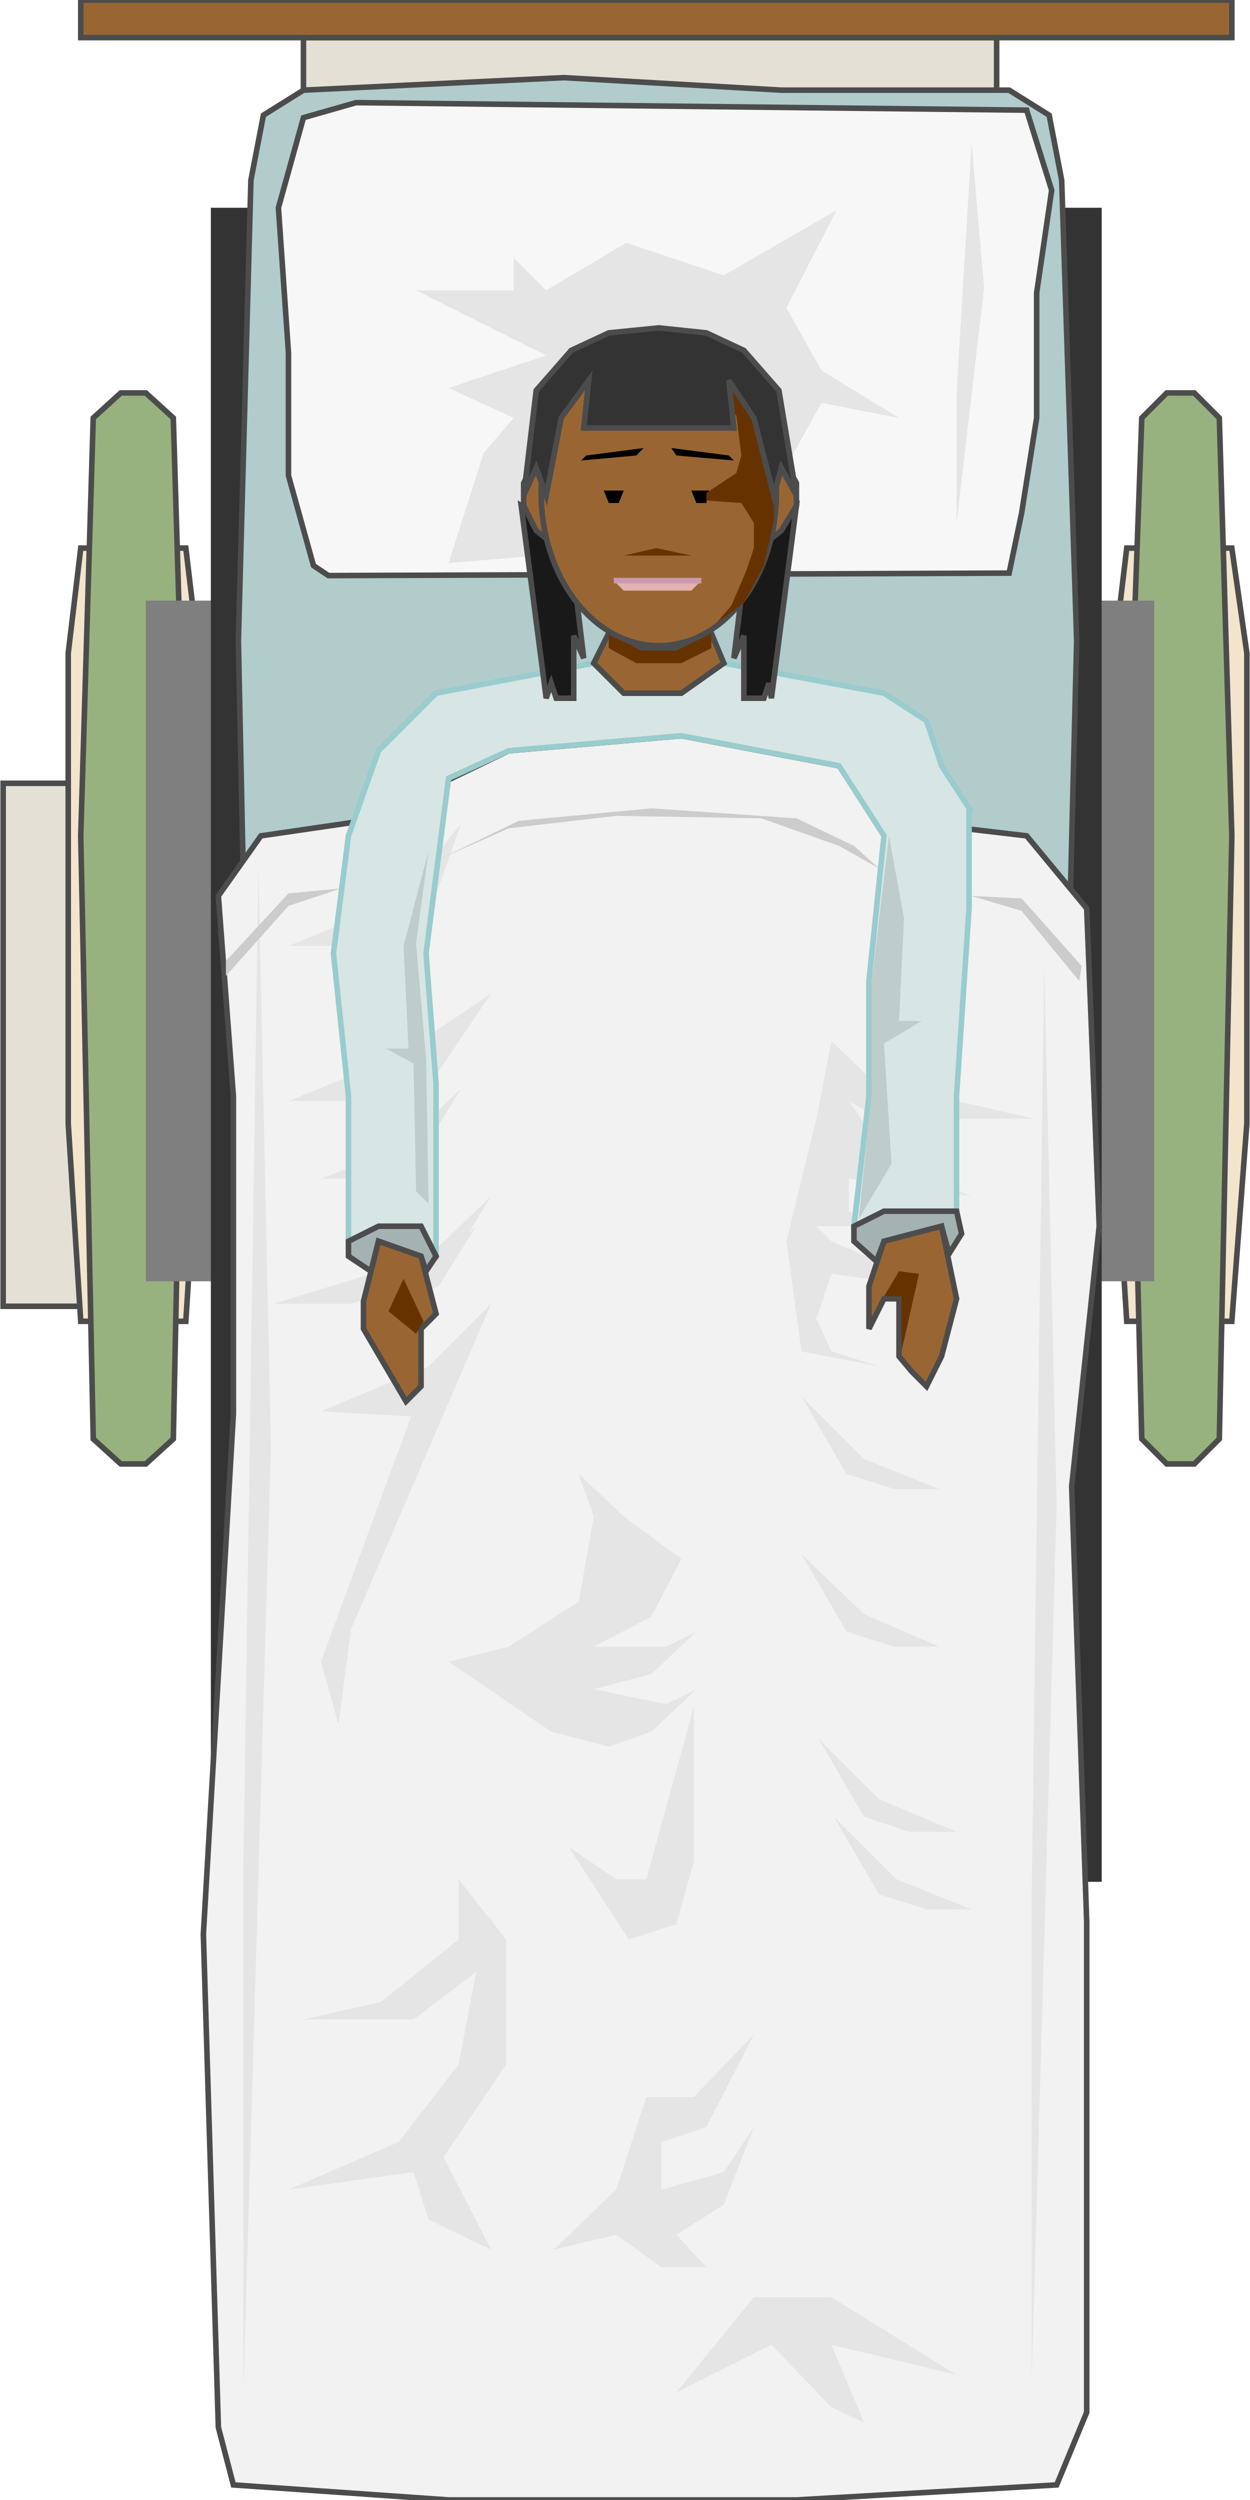 <svg version="1.1" xmlns="http://www.w3.org/2000/svg" xmlns:xlink="http://www.w3.org/1999/xlink" width="56px" height="112px" viewBox="0 0 55.965 112.5" xml:space="preserve" enable-background="new 0 0 55.965 112.5">
<g id="Group_Grou_LeftHandle">
	<path d="M55.29,59.459l0.676-8.896v-21.17l-0.676-4.729h-4.729   l-0.563,4.729v21.17l0.563,8.896H55.29z" fill="#F2E5CC" stroke="#4C4C4C" stroke-width="0.25" />
	<path d="M53.601,65.878l1.126-1.126l0.563-27.139l-0.563-18.805   l-1.126-1.126h-1.239l-1.125,1.126l-0.676,18.805l0.676,27.139l1.125,1.126H53.601z" fill="#98B27F" stroke="#4C4C4C" stroke-width="0.25" />
</g>
<g id="Group_RightHandle">
	<path d="M5.855,35.249v23.534H0V35.249H5.855z" fill="#E5E0D6" stroke="#4C4C4C" stroke-width="0.25" />
	<path d="M8.22,59.459l0.563-8.896v-21.17L8.22,24.664H3.491l-0.563,4.729   v21.17l0.563,8.896H8.22z" fill="#F2E5CC" stroke="#4C4C4C" stroke-width="0.25" />
	<path d="M6.418,65.878l1.239-1.126L8.22,37.613L7.657,18.808l-1.239-1.126   H5.292l-1.239,1.126L3.491,37.613l0.563,27.139l1.239,1.126H6.418z" fill="#98B27F" stroke="#4C4C4C" stroke-width="0.25" />
</g>
<g id="Group_LegRest">
	<path d="M48.083,80.066v7.094H12.162v-7.094H48.083z" fill="#7F7F7F" />
	<path d="M29.391,107.992l18.242-0.563l0.675-1.802V88.625l-1.238-2.928   l-1.802-1.127H29.391H13.513l-1.802,1.127l-1.126,2.928v17.003l0.563,1.802L29.391,107.992z" fill="#B2CCCC" stroke="#4C4C4C" stroke-width="0.25" />
</g>
<g id="Group_Bed">
	<path d="M26.462,69.481l1.239-10.698l-0.675-6.418l-0.563,11.261V69.481z" fill="#98B2B2" />
	<path d="M32.43,31.758l-1.238,17.454l0.563,10.811l0.675-18.58V31.758z" fill="#98B2B2" />
	<path d="M51.799,27.028v30.63H6.418v-30.63H51.799z" fill="#7F7F7F" />
	<path d="M44.706,1.692v6.982H13.513V1.692H44.706z" fill="#E5E0D6" stroke="#4C4C4C" stroke-width="0.25" />
	<path d="M49.434,9.349v75.334H9.346V9.349H49.434z" fill="#333333" />
	<path d="M29.391,86.484l18.242-0.563l0.675-1.802l-0.675-28.264   l0.675-27.026L47.633,8.11L47.07,5.183l-1.802-1.126H35.02l-9.796-0.563L13.513,4.057l-1.802,1.126L11.148,8.11l-0.563,20.72   l0.563,27.026L10.585,84.12l0.563,1.802L29.391,86.484z" fill="#B2CCCC" stroke="#4C4C4C" stroke-width="0.25" />
	<path d="M3.491,1.692H55.29V0.003H3.491V1.692z" fill="#996633" stroke="#4C4C4C" stroke-width="0.25" />
</g>
<g id="Group_Body">
	<path d="M35.921,102.024l-2.815-0.788v-1.352l2.141-0.676l0.675-4.166l0.676,4.166l2.14,0.676l1.352,0.676   l-0.676,0.676L35.921,102.024z" fill="#FAFAFA" />
	<path d="M25.449,97.07l0.676-1.352l1.464-4.166l-1.464-4.279l-3.491-6.307l-3.491-4.842l-1.351,0.676   l0.675,3.49l5.518,6.307l2.14,3.49l-0.676,2.815l-2.815,2.815v2.027L25.449,97.07z" fill="#FAFAFA" />
	<path d="M35.358,78.603l0.901,1.688l0.788-3.49V66.328l-0.788-4.842l-3.94-2.815l3.152,0.676l-2.365-3.491   h-8.558l-2.478,4.167l-3.941,6.981l-1.464,4.279l0.675,1.352h2.365l3.941-4.167l0.788-4.167l-0.788-2.59l3.941,2.59h1.576   l0.789,1.352l2.477,4.504l0.676,4.617L35.358,78.603z" fill="#FAFAFA" />
	<path d="M22.972,55.405l3.153-0.675l6.418-2.14l3.041-2.14l0.9-4.842l-5.631-2.139h3.266l2.365,0.675   l-2.365-2.027l-4.842-0.675h3.941l4.054,0.675l2.364-2.139v-2.027l-2.364-2.928l-4.054-0.563h-8.671l-3.266,0.563l-1.577,2.14v5.63   l1.577,8.333l4.842-0.676l-4.279,2.027L22.972,55.405z" fill="#FAFAFA" />
</g>
<g id="Group_Bedsheet">
	<path d="M10.36,111.821l-0.676-2.59L9.009,87.048l1.351-23.422V49.325   l-0.676-9.009l1.915-2.703l4.617-0.675l6.531-3.153l7.77-0.676l7.095,1.351l2.702,2.478l5.743,0.675l2.702,3.266l0.563,14.301   l-1.239,11.711l0.676,19.593v22.071l-1.351,3.266l-11.712,0.676H20.044L10.36,111.821z" fill="#F2F2F2" stroke="#4C4C4C" stroke-width="0.25" />
	<path d="M10.81,107.655l1.239-42.565l-0.563-26.012l-0.676,44.93V107.655z" fill="#E5E5E5" />
	<path d="M46.282,107.205l1.126-39.525l-0.563-24.21l-0.563,41.777V107.205z" fill="#E5E5E5" />
	<path d="M15.652,42.568l3.491-1.352l1.464-4.166l-2.815,3.491l-4.955,2.027H15.652z M30.292,107.655   l3.49-4.279h3.491l5.63,3.491l-5.63-1.352l1.464,3.49l-1.464-0.676l-2.702-2.814L30.292,107.655z M31.643,102.024h-2.027   l-2.027-1.464l-2.815,0.676l2.815-2.703l1.351-4.166h2.14l2.702-2.814l-2.139,4.166l-2.027,0.676v2.139l2.814-0.787l1.352-2.027   l-1.352,3.49l-2.139,1.352L31.643,102.024z M19.819,97.07l2.815-4.167v-5.63l-2.139-2.703v2.703l-3.491,2.814l-3.491,0.789h4.955   l2.815-2.14l-0.788,4.166l-2.703,3.491l-4.955,2.139l5.63-0.787l0.676,2.139l2.815,1.352L19.819,97.07z M25.449,83.106l2.703,4.167   l2.14-0.676l0.788-2.815v-6.981l-2.14,7.77h-1.351L25.449,83.106z M40.088,67.004l-2.14-0.676l-2.027-3.49l2.815,2.814l3.378,1.352   H40.088z M40.088,74.098l-2.14-0.676l-2.027-3.49l2.815,2.703l3.378,1.463H40.088z M40.764,82.432l-2.027-0.676l-2.027-3.491   l2.703,2.702l3.49,1.465H40.764z M41.551,85.922l-2.139-0.676l-2.027-3.49l2.815,2.814l3.378,1.352H41.551z M35.921,60.811   l3.491,0.676l-2.14-0.676l-0.676-1.464l0.676-2.026l4.954,0.675l-4.954-2.139l-0.676-0.676h2.815l-1.352-0.676v-1.464l5.518,0.789   l-3.49-1.352l-2.027-2.928l1.352,0.788h6.981l-3.491-0.788h-2.814l-2.815-2.703l-0.676,3.491l-1.351,5.518L35.921,60.811z    M27.251,78.603l-2.59-0.676l-4.617-3.153l2.703-0.676l3.153-2.026l0.676-3.829l-0.676-1.914l2.027,1.914l2.59,1.914l-1.352,2.591   l-2.589,1.351h3.265l1.352-0.676l-2.027,1.915l-2.589,0.676l3.265,0.675l1.352-0.675l-2.027,1.914L27.251,78.603z M16.328,53.041   l2.139-0.563l2.14-3.491l-2.815,2.703l-3.491,1.351H16.328z M17.116,49.55l2.027-0.676l2.815-4.166l-4.167,2.815l-4.955,2.027   H17.116z M15.652,58.671l4.167-1.351l2.14-3.491l-2.815,2.702l-6.981,2.14H15.652z M18.017,58.445l1.577-0.563l1.689-2.703   l-2.252,2.14l-2.703,1.125H18.017z M15.089,77.589l0.563-4.278l6.306-14.64l-2.815,2.815l-4.842,2.027l4.054,0.225l-4.054,11.035   L15.089,77.589z" fill="#E5E5E5" />
	<path d="M15.202,39.979l-2.365,0.225l-2.815,3.041v0.675l2.815-3.153L15.202,39.979z" fill="#CCCCCC" />
	<path d="M43.579,40.316l2.252,0.113l2.703,3.041l-0.113,0.675l-2.59-3.153L43.579,40.316z" fill="#CCCCCC" />
	<path d="M19.706,38.627l3.491-1.689l5.968-0.563l6.531,0.45l2.59,1.239l1.127,1.014l-1.802-1.014   l-3.491-1.239l-6.531-0.112l-4.842,0.563L19.706,38.627z" fill="#CCCCCC" />
</g>
<g id="Group_Hands">
	<path d="M43.466,36.375l-1.239-1.915l-0.676-2.027l-1.914-1.239   l-7.207-1.351l-0.563-1.352h-4.617l-0.676,1.352l-7.094,1.351l-2.59,2.59l-1.352,3.828l-0.675,5.293l0.675,6.418v6.531l3.941,0.675   v-7.77l-0.45-5.855l1.013-7.883l2.703-1.238l7.77-0.676l7.095,1.351l2.026,3.153l-0.676,6.531v5.18l-0.676,5.855l4.617-0.676v-5.18   l0.563-8.446V36.375z" fill="#D8E5E5" stroke="#99CCCC" stroke-width="0.25" />
	<path d="M16.553,57.207l-1.014-0.676v-0.675l1.352-0.676h1.914   l0.676,1.351l-0.45,0.676l-0.226-0.676l-1.914-0.675L16.553,57.207z" fill="#A5B2B2" stroke="#4C4C4C" stroke-width="0.25" />
	<path d="M39.299,56.757l-1.014-0.901V55.18l1.352-0.676h3.266l0.226,1.014   l-0.563,0.901l-0.338-1.239l-2.59,0.676L39.299,56.757z" fill="#A5B2B2" stroke="#4C4C4C" stroke-width="0.25" />
	<path d="M39.637,55.856l-0.676,2.027v1.914l0.676-1.352h0.676v1.352v1.238   l0.563,0.676l0.675,0.676l0.676-1.352l0.676-2.59l-0.676-3.265L39.637,55.856z" fill="#996633" stroke="#4C4C4C" stroke-width="0.25" />
	<path d="M18.805,56.531l0.676,2.59l-0.676,0.676v2.59l-0.675,0.676   l-1.915-3.266v-1.238l0.676-2.703L18.805,56.531z" fill="#996633" stroke="#4C4C4C" stroke-width="0.25" />
	<path d="M38.512,54.842l0.563-5.63v-4.955l0.788-6.644l0.676,3.716l-0.226,4.617h1.014l-1.689,1.014   l0.338,5.405L38.512,54.842z" fill="#BFCCCC" />
	<path d="M19.143,54.167l-0.112-6.531l-0.451-5.18l0.563-4.167l-1.126,4.279l0.225,4.617h-1.013l1.238,0.676   l0.113,5.743L19.143,54.167z" fill="#BFCCCC" />
	<path d="M40.313,57.207l-0.676,1.126h0.789v2.478l0.787-3.49L40.313,57.207z" fill="#663300" />
	<path d="M18.017,57.545l-0.676,1.464l1.239,1.014l0.338-0.563L18.017,57.545z" fill="#663300" />
</g>
<g id="Group_Pillow">
	<path d="M45.831,23.087l-0.563,2.703l-30.629,0.112l-0.675-0.45   l-1.126-4.054V15.88l-0.451-6.531l1.126-4.054l2.365-0.676l30.179,0.338l1.126,3.604l-0.676,4.617v5.63L45.831,23.087z" fill="#F7F7F7" stroke="#4C4C4C" stroke-width="0.25" />
	<path d="M42.903,23.538l1.239-10.585l-0.563-6.531l-0.676,11.261V23.538z" fill="#E5E5E5" />
	<path d="M20.044,25.339l13.4-1.126l3.379-6.081l3.49,0.675l-3.49-2.139l-1.576-2.815l2.252-4.392   L32.43,12.39l-4.391-1.464l-3.604,2.14l-1.464-1.464v1.464H18.58l5.855,2.928l-4.392,1.464l2.928,1.351l-1.351,1.577L20.044,25.339   z" fill="#E5E5E5" />
</g>
<g id="Group_Neck">
	<path d="M27.251,28.492l-0.676,1.352l1.351,1.351h2.59l1.914-1.351   l-0.563-1.352l-1.576,0.676h-1.689L27.251,28.492z" fill="#996633" stroke="#4C4C4C" stroke-width="0.25" />
	<path d="M27.251,28.492v0.676l1.239,0.676h2.026l1.352-0.676v-0.676l-1.576,0.789h-1.576L27.251,28.492z" fill="#663300" />
</g>
<g id="Group_HairBack">
	<path d="M35.696,22.75l-1.125,8.67l-0.113-0.675l-0.225,0.675h-0.901   v-2.815l-0.45,1.014l0.676-5.63L35.696,22.75z" fill="#191919" stroke="#4C4C4C" stroke-width="0.25" />
	<path d="M23.31,22.75l1.126,8.67l0.226-0.675l0.225,0.675h0.788v-2.815   l0.451,1.014l-0.676-5.63L23.31,22.75z" fill="#191919" stroke="#4C4C4C" stroke-width="0.25" />
</g>
<g id="Group_Face">
	<path d="M33.895,24.776h-8.784l-1.126-0.901l-0.563-1.126v-1.014   l0.563-1.013h11.148l0.563,1.013v1.014l-0.676,1.126L33.895,24.776z" fill="#996633" stroke="#4C4C4C" stroke-width="0.25" />
	<ellipse cx="29.502" cy="22.187" rx="5.293" ry="6.869" fill="#996633" stroke="#4C4C4C" stroke-width="0.25" />
	<path d="M29.391,24.664l1.576,0.338h-3.041L29.391,24.664z" fill="#663300" />
	<path d="M27.926,26.578l-0.45-0.45h3.941l-0.45,0.45H27.926z" fill="#E5B2B2" />
	<path d="M27.476,26.128h3.941" fill="none" stroke="#CC99B2" stroke-width="0.25" />
	<path d="M32.656,20.497l-2.59-0.337l0.226,0.337l2.59,0.226L32.656,20.497z" />
	<path d="M26.237,20.497l2.589-0.337l-0.337,0.337l-2.478,0.226L26.237,20.497z" />
	<path d="M27.251,22.637h0.45l0.225-0.563h-0.225h-0.45h-0.225L27.251,22.637z" />
	<path d="M31.192,22.637h0.451l0.112-0.563h-0.112h-0.451h-0.225L31.192,22.637z" />
	<path d="M32.092,28.042l0.676-0.788l0.676-1.577l0.338-1.014v-1.126l-0.563-0.901l-1.576-0.112v-0.338   l1.351-0.901l0.226-0.789l-0.226-1.801l-1.576-0.901h-0.788l2.026-1.464l1.915,3.378l0.112,1.802v1.915l-0.45,2.027l-0.901,1.689   L32.092,28.042z" fill="#663300" />
</g>
<g id="Group_HairTop">
	<path d="M24.436,22.299l-0.45-1.238l-0.563,1.238l0.563-4.729l1.576-1.802   l1.689-0.788l2.251-0.225l2.141,0.225l1.688,0.788l1.577,1.802l0.787,4.729l-0.676-1.238l-0.337,1.238l-0.901-3.491l-1.126-1.689   l0.226,2.14h-6.756l0.225-2.14l-1.239,1.689L24.436,22.299z" fill="#333333" stroke="#4C4C4C" stroke-width="0.25" />
</g>
</svg>